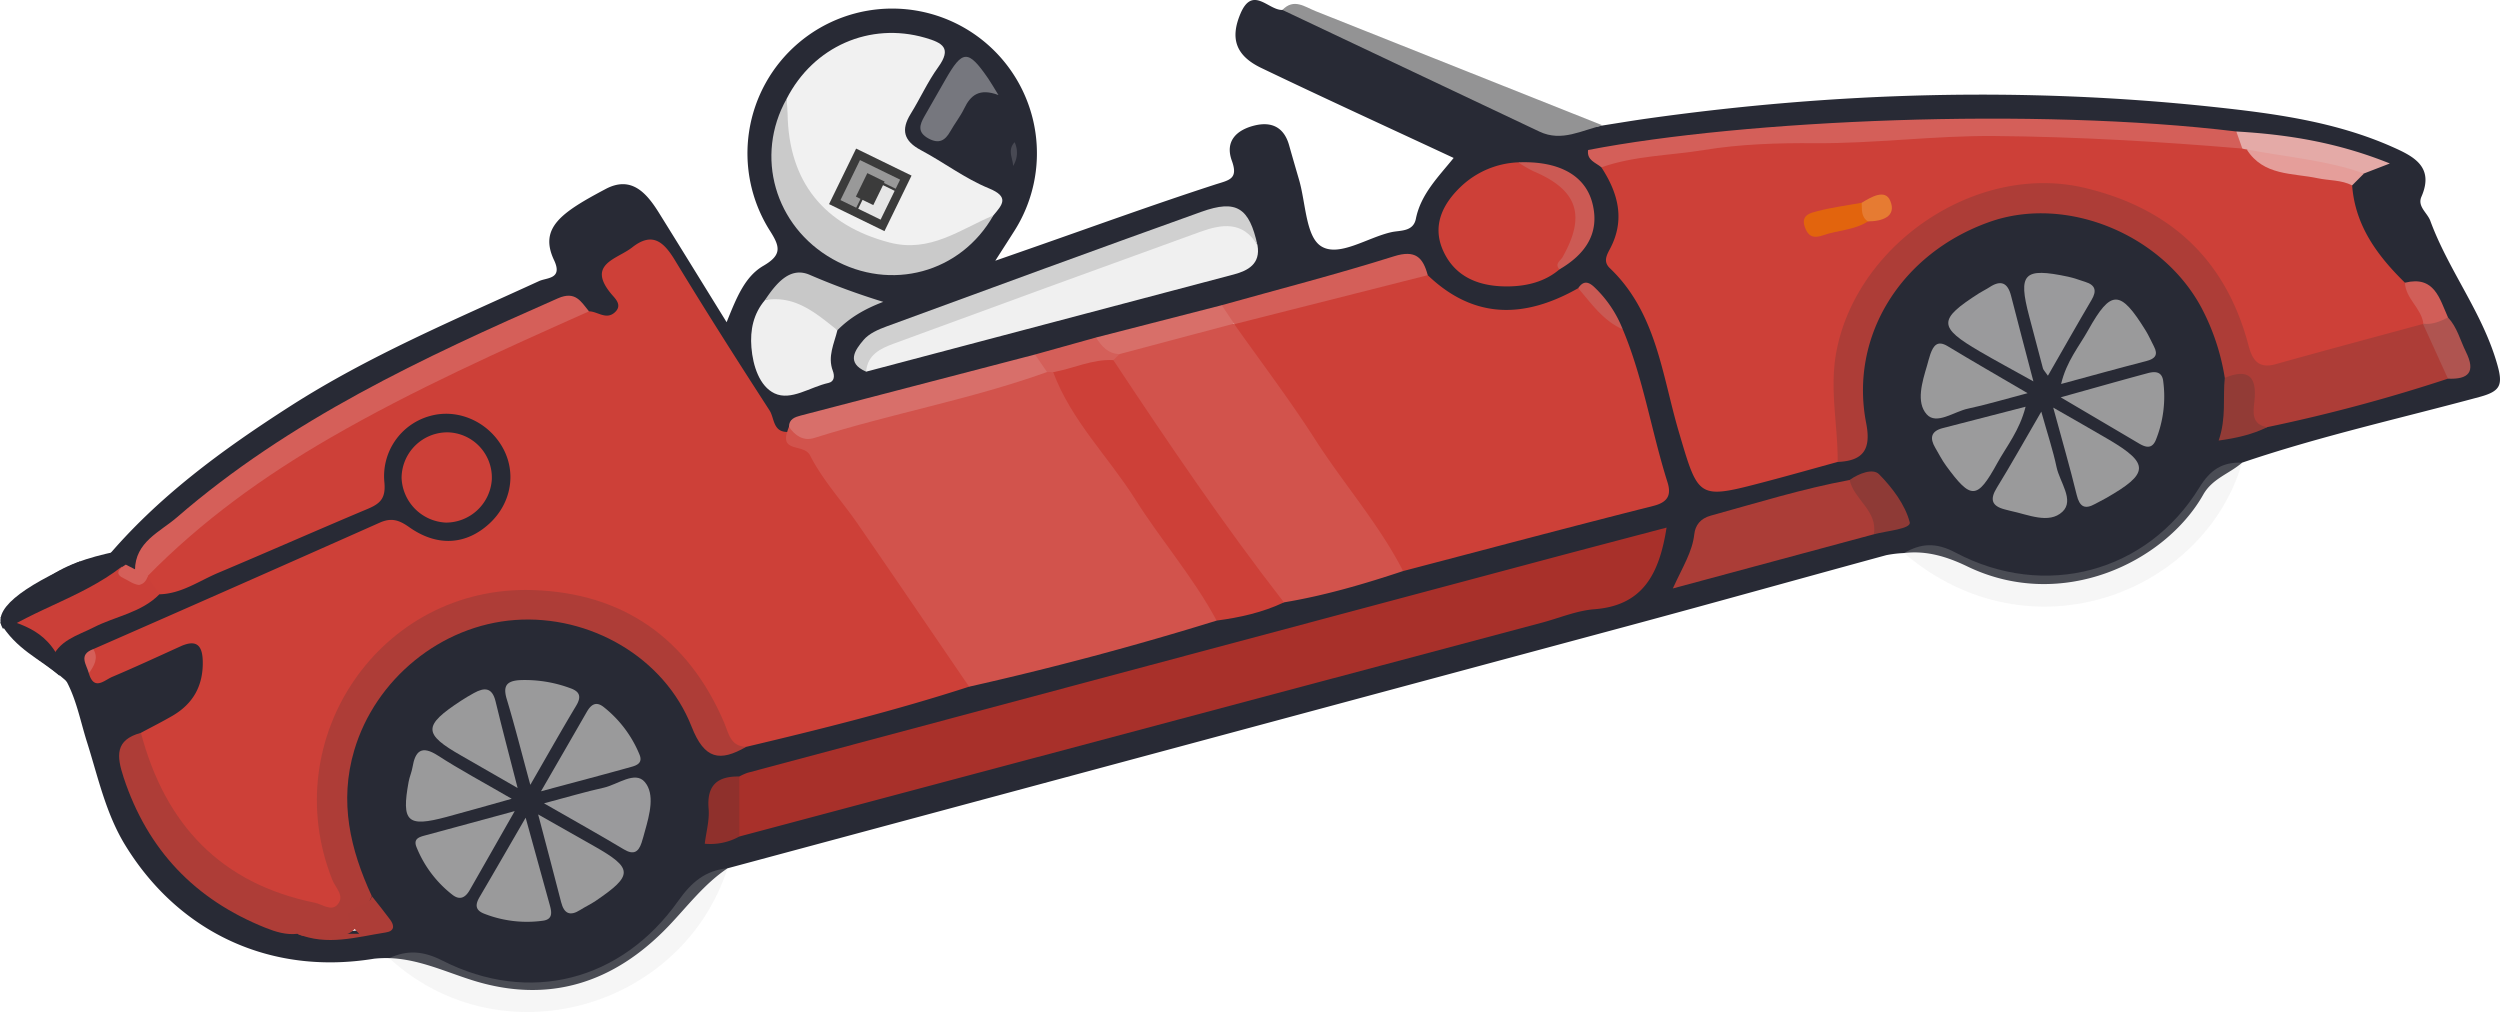 <svg id="Layer_1" data-name="Layer 1" xmlns="http://www.w3.org/2000/svg" viewBox="0 0 899.338 364.063"><defs><style>.cls-1{fill:#282a35;}.cls-2{fill:#d5d5d5;opacity:0.2;}.cls-3{fill:#cb3f38;}.cls-4{fill:#939394;}.cls-5{fill:#cd4038;}.cls-6{fill:#d2534c;}.cls-7{fill:#a8302a;}.cls-8{fill:#ad3d37;}.cls-9{fill:#ae3d37;}.cls-10{fill:#f1f1f1;}.cls-11{fill:#f0f0f0;}.cls-12{fill:#d55f59;}.cls-13{fill:#d45f59;}.cls-14{fill:#ab3d37;}.cls-15{fill:#cacaca;}.cls-16{fill:#d0d0d0;}.cls-17{fill:#efefef;}.cls-18{fill:#cc4038;}.cls-19{fill:#d86f6a;}.cls-20{fill:#9a9a9b;}.cls-21{fill:#9a9a9c;}.cls-22{fill:#9b9b9c;}.cls-23{fill:#d86f69;}.cls-24{fill:#c8c8c8;}.cls-25{fill:#76777e;}.cls-26{fill:#e4aaa7;}.cls-27{fill:#cc5a54;}.cls-28{fill:#8e3a36;}.cls-29{fill:#923b36;}.cls-30{fill:#8f302c;}.cls-31{fill:#e59e9a;}.cls-32{fill:#af5450;}.cls-33{fill:#d15e58;}.cls-34{fill:#ca5953;}.cls-35{fill:#484953;}.cls-36{fill:#e2640d;}.cls-37{fill:#e67b32;}.cls-38{fill:#1a1a1a;fill-opacity:0.84;}.cls-39{fill:#e6e6e6;}.cls-40{fill:#999;}</style></defs><title>tesla</title><path class="cls-1" d="M325.293,446.363q162.402-43.695,324.797-87.413c30.706-8.28,61.332-16.858,92.013-25.229a42.294,42.294,0,0,1,6.388-.761c8.137-.994,15.589,1.334,22.771,4.801,34.149,16.482,71.15-1.567,84.888-25.826,3.315-5.854,9.443-7.52,13.965-11.486,28.03-9.536,56.939-15.934,85.47-23.661,7.662-2.075,8.414-4.39,6.289-11.834-5.297-18.56-17.489-33.688-24.04-51.514-1.069-2.908-4.734-5.147-3.195-8.671,4.665-10.678-2.716-14.458-10.186-17.796-20.717-9.257-42.977-12.192-65.2-14.558-67.85-7.223-135.564-5.259-203.091,4.236-5.351.752-10.681,1.654-16.021,2.486-23.359,4.806-40.771-10.418-60.095-18.495-15.507-6.481-30.806-13.672-45.963-21.051-2.915-1.419-5.78-2.889-9.18-2.008-5.035.211-10.723-9.009-15.104,1.355-3.683,8.712-1.878,15.018,7.493,19.514,22.762,10.921,45.724,21.422,69.208,32.373-5.57,6.893-11.815,13.035-13.592,21.894-.948,4.727-5.639,4.102-8.75,4.793-8.692,1.93-18.979,9.178-25.392,5.03-5.472-3.539-5.463-15.56-7.87-23.831-1.21-4.157-2.421-8.314-3.596-12.481-1.831-6.496-6.348-8.592-12.487-7.062-6.446,1.606-10.644,5.649-8.114,12.628,2.45,6.76-1.031,6.98-6.117,8.632-21.931,7.123-43.614,15.012-65.387,22.622-3.655,1.278-7.311,2.555-13.589,4.75,3.181-4.97,4.978-7.729,6.728-10.518a52.066,52.066,0,1,0-88.001-.58c3.78,5.894,4.781,8.891-2.139,12.916-6.656,3.871-9.627,11.345-13.237,20.301-8.657-14.002-16.434-26.639-24.272-39.237-4.471-7.186-9.935-13.62-19.26-8.678-15.977,8.468-24.02,13.98-18.55,25.58,3.237,6.864-2.591,6.252-5.381,7.533-30.399,13.954-61.284,26.894-89.585,45.048C143.483,295.833,120.191,312.813,101.399,335.256c2.672,3.642,5.78,6.336,10.764,4.952,10.413-15.767,25.895-25.988,40.779-36.753,33.007-23.871,70.031-40.358,106.74-57.402,5.447-2.529,10.4-2.643,15.058,1.497,3.611,1.845,7.317,3.588,10.83-.008,2.722-2.786,1.982-6.119.345-8.993-3.81-6.688-.009-9.719,5.288-12.572,6.079-3.274,10.266-1.244,13.516,4.137,10.76,17.811,22.417,35.059,33.181,52.869,2.064,3.415,3.012,8.649,9.064,7.388a13.16,13.16,0,0,0,2.696-1.776c20.627-8.412,42.597-12.191,63.791-18.627,7.529-2.286,15.331-3.619,22.852-5.993,7.399-2.523,15.084-3.983,22.609-6.037,14.592-4.285,29.452-7.571,44.063-11.77,19.728-5.93,39.864-10.381,59.612-16.24,5.556-1.648,9.922-.841,12.937,4.436,17.485,16.499,32.636,18.218,55.035,6.321,10.627-1.191,11.204,7.996,14.64,14.211,5.85,15.17,8.763,31.178,13.558,46.627,2.365,7.62.316,11.222-7.376,13.238-27.837,7.298-55.567,15.002-83.418,22.264-14.219,3.924-28.39,8.016-42.777,11.3-7.971,2.93-16.268,4.662-24.511,6.595-29.419,8.301-59.067,15.744-88.574,23.714-26.586,7.751-53.534,14.161-80.206,21.593-7.097,2.886-12.303,3.156-16.571-5.525-18.128-36.868-58.368-50.906-92.829-32.95-30.967,16.136-48.931,56.45-27.483,94.867,6.407,9.894,5.749,11.465-5.834,12.366-6.008.467-12.088.803-18-1.035-30.456-6.94-50.306-25.351-60.114-54.97-2.042-6.166-1.416-10.541,4.924-13.193,3.648-2.306,7.641-4,11.247-6.351,6.304-4.109,10.602-9.621,11.442-17.34,1.187-10.908-3.796-14.754-14.105-10.821-8.608,3.284-16.289,9.131-25.943,9.316-2.838-2.952-.705-4.48,1.705-5.927,31.065-13.702,62.281-26.987,93.292-40.734,6.758-2.996,12.435-3.412,19.416.015a25.175,25.175,0,0,0,35.373-14.375c4.648-13.324-4.717-29.499-18.885-32.617-14.037-3.09-28.844,7.089-30.258,22.155-.737,7.845-4.221,11.192-10.872,14.008-22.592,9.568-44.948,19.692-67.614,29.097-9.553,5.051-19.814,8.544-29.486,13.297-4.845,2.38-11.116,4.329-9.33,12.108,8.159,8.046,9.658,19.133,12.872,29.286,4.015,12.682,6.756,25.75,13.862,37.294,19.484,31.65,52.627,46.749,89.471,40.681a41.579,41.579,0,0,1,5.38-.204c10.57.347,20.017,4.827,29.864,7.939,27.595,8.72,51.123.907,70.541-19.354C310.872,460.047,316.854,451.995,325.293,446.363Z" transform="translate(-63.564 -134.006)"/><path class="cls-2" d="M870.115,300.448c-7.038-.295-11.42,2.501-15.368,8.941-18.72,30.537-55.589,40.443-87.702,23.404-7.061-3.746-12.397-3.373-18.553.167C794.088,371.835,856.503,347.263,870.115,300.448Z" transform="translate(-63.564 -134.006)"/><path class="cls-2" d="M325.293,446.363c-8.002.763-12.989,5.009-17.734,11.713-20.439,28.879-53.586,37.351-84.822,21.498-7.034-3.57-12.629-3.857-19.184-.897C243.92,515.643,308.919,496.951,325.293,446.363Z" transform="translate(-63.564 -134.006)"/><path class="cls-3" d="M81.967,371.619c2.537-7.297,9.361-8.886,15.306-11.932,7.848-4.021,17.113-5.252,23.629-11.888,1.164-3.542-1.533-5.279-3.439-7.397-1.612-1.133-3.219-2.327-5.343-1.226-4.462,1.122-6.336-4.827-10.719-3.922l.25-.137c-6.88,3.147-14.089,5.664-20.07,10.525-1.345.323-2.722.549-4.029.983-12.964,4.303-13.262,5.178-5.84,16.792,1.195,3.33,4.038,5.444,6.035,8.184Q79.856,371.611,81.967,371.619Z" transform="translate(-63.564 -134.006)"/><path class="cls-4" d="M524.904,137.584q46.239,21.875,92.469,43.768c8.097,3.845,15.267-.6,22.769-2.215q-51.678-20.594-103.371-41.147C532.961,136.481,529.001,133.267,524.904,137.584Z" transform="translate(-63.564 -134.006)"/><path class="cls-1" d="M66.81,359.687c16.375-9.517,35.014-14.062,48.728-29.423C96.689,334.346,76.879,336.323,66.81,359.687Z" transform="translate(-63.564 -134.006)"/><path class="cls-1" d="M92.414,335.914c1.626,6.852-14.28,15.703-27.775,24.282C60.482,353.634,70.653,345.435,92.414,335.914Z" transform="translate(-63.564 -134.006)"/><path class="cls-5" d="M116.567,341.336q2.168,3.233,4.336,6.464c7.922-.191,14.25-4.818,21.169-7.732,17.981-7.573,35.83-15.461,53.816-23.02,4.497-1.89,6.493-3.817,5.953-9.53a22.446,22.446,0,0,1,16.388-23.861c9.828-2.778,20.626,1.822,25.991,11.073,5.264,9.076,3.378,20.3-4.649,27.662-8.307,7.618-18.659,8.415-28.756,1.282-3.689-2.606-6.436-3.523-10.657-1.645q-51.451,22.894-103.036,45.485c-1.298,2.782-.693,5.907-1.58,8.762,1.882,6.348,5.551,2.43,8.368,1.236,8.262-3.501,16.407-7.277,24.58-10.984,5.655-2.565,7.902-.508,8.016,5.407.169,8.747-3.453,15.24-10.936,19.587-3.703,2.151-7.539,4.074-11.315,6.101-1.709,15.46,7.14,26.847,15.805,37.659,11.7,14.599,27.892,22.665,46.083,26.366,11.339,2.307,13.786-.806,9.644-12.258-5.292-14.634-7.178-29.303-3.18-44.604,8.225-31.481,32.765-52.377,65.753-55.657,28.47-2.831,57.584,14.447,71.266,41.788,2.564,5.124,2.562,13.907,12.387,11.753,26.949-6.382,53.808-13.099,80.174-21.64,1.92-4.972-1.614-8.256-3.978-11.625-15.732-22.42-31.535-44.789-47.021-67.38a35.592,35.592,0,0,0-14.447-12.634c-5.157-.017-4.575-5.006-6.334-7.726-11.578-17.9-23.028-35.891-34.088-54.114-4.054-6.679-8.171-10.203-15.35-4.54-5.382,4.246-16.579,5.974-7.407,16.851,1.327,1.574,4.032,3.959,1.134,6.543-3.109,2.772-6.152-.374-9.249-.404-4.634-1.613-8.534.93-12.341,2.633-37.818,16.917-75.335,34.388-109.661,57.975-11.334,7.788-21.29,17.166-31.926,25.752C118.799,334.559,115.884,337.066,116.567,341.336Z" transform="translate(-63.564 -134.006)"/><path class="cls-5" d="M639.637,194.198c6.053,9.287,8.66,18.922,3.048,29.427-1.199,2.245-2.411,4.555-.01,6.841,16.798,15.999,18.757,38.363,24.808,58.836,7.17,24.255,6.726,24.416,31.153,17.997,8.69-2.284,17.334-4.741,25.999-7.119,5.228-3.053,2.727-7.649,2.068-11.627a73.497,73.497,0,0,1,55.267-83.609c36.413-8.888,75.06,13.044,86.524,49.102,4.608,14.494,6.392,15.807,20.841,11.874,14.926-4.062,30.198-6.958,44.654-12.688A7.969,7.969,0,0,0,936.12,250.747c1.131-6.782-3.217-10.877-7.417-15.044-9.911-9.727-17.912-20.489-18.992-35.006-2.102-4.989-6.755-4.844-10.98-5.275-9.813-1-19.161-3.161-26.967-9.735a14.254,14.254,0,0,0-3.724-1.017c-37.629-5.031-75.506-6.105-113.276-4.372-35.154,1.612-70.508,2.017-105.328,8.395C645.463,189.421,641.496,189.847,639.637,194.198Z" transform="translate(-63.564 -134.006)"/><path class="cls-5" d="M631.291,237.684c-19.112,10.85-37.332,11.391-54.116-4.681a8.948,8.948,0,0,0-7.219-1.432c-20.436,5.583-41.505,8.959-61.12,17.407-3.228,3.061-1.257,6.121.499,8.663,18.324,26.526,36.547,53.125,55.639,79.11a14.732,14.732,0,0,0,3.341,2.686c30.014-7.861,59.993-15.862,90.075-23.454,5.376-1.357,6.42-4.124,5.02-8.543-5.766-18.204-8.643-37.253-16.083-54.963C641.533,248.031,639.138,239.902,631.291,237.684Z" transform="translate(-63.564 -134.006)"/><path class="cls-6" d="M346.742,289.393c-2.396,7.405,6.083,4.2,8.24,8.454,4.482,8.84,11.458,16.389,17.154,24.644,13.429,19.459,26.709,39.02,40.051,58.54q44.992-10.133,89.045-23.775c1.815-4.009-.749-6.948-2.707-9.801-18.444-26.877-37.236-53.512-55.921-80.235a7.215,7.215,0,0,0-3.236-.582c-24.244,5.213-47.963,12.464-71.923,18.775-6.698,1.764-13.224,2.814-20.062,2.15A14.221,14.221,0,0,0,346.742,289.393Z" transform="translate(-63.564 -134.006)"/><path class="cls-7" d="M329.532,434.928q144.374-38.467,288.747-76.934c6.278-1.673,12.48-4.335,18.849-4.822,17.482-1.338,23.335-12.705,25.961-29.371-14.742,3.892-28.857,7.582-42.953,11.346q-143.832,38.407-287.651,76.861a19.799,19.799,0,0,0-2.967,1.331C325.015,420.538,324.779,427.735,329.532,434.928Z" transform="translate(-63.564 -134.006)"/><path class="cls-6" d="M568.315,339.437c-8.721-16.983-21.39-31.332-31.631-47.319C527.58,277.906,517.331,264.427,507.588,250.625c-.481-.265-.963-.531-1.442-.805-13.81.75-26.516,5.902-39.514,9.926a7.772,7.772,0,0,0-3.242,3.609c-.695,4.788,2.158,8.268,4.625,11.757,15.836,22.402,31.501,44.923,47.264,67.376,2.471,3.519,4.197,8.703,10.16,8.212C540.08,348.276,554.261,344.101,568.315,339.437Z" transform="translate(-63.564 -134.006)"/><path class="cls-8" d="M935.222,250.545c-17.68,4.807-35.386,9.526-53.028,14.469-6.347,1.778-8.428-1.691-9.782-6.825-8.135-30.85-28.214-49.324-58.964-56.609-38.495-9.12-81.38,19.639-89.142,58.243-2.788,13.867.454,26.929.329,40.357,9.235-.376,12.106-4.513,10.264-13.941-6.118-31.307,12.574-61.219,44.529-72.452,27.372-9.622,61.687,4.343,75.94,30.667a81.099,81.099,0,0,1,8.525,25.473c4.438,2.25,8.176,4.62,8.084,10.737-.058,3.902.495,9.125,7.187,7.001a596.945,596.945,0,0,0,65.013-17.44C944.36,262.224,942.8,255.015,935.222,250.545Z" transform="translate(-63.564 -134.006)"/><path class="cls-9" d="M332.014,402.672c-5.737-.165-6.292-4.847-7.988-8.81-12.946-30.247-36.413-46.562-68.797-47.591-54.823-1.742-92.388,53.417-72.091,104.31,1.127,2.826,4.565,5.736,1.841,8.832-2.259,2.566-5.513-.122-8.089-.644-33.956-6.878-53.94-28.273-62.632-61.143-9.349,2.555-8.777,8.32-6.224,16.056,8.619,26.114,25.681,43.941,51.026,54.079,3.654,1.461,7.443,2.637,11.499,2.173,1.979,1.151,4.166.834,6.296.874,14.18.262,14.18.257,20.446-14.463-7.746-16.8-11.788-33.903-6.299-52.441,7.566-25.556,31.124-44.938,57.858-46.869,26.739-1.931,53.661,13.301,63.486,38.352C317.023,407.313,322.543,408.082,332.014,402.672Z" transform="translate(-63.564 -134.006)"/><path class="cls-10" d="M420.911,211.502c3.249-3.867,5.901-6.671-1.635-9.757-8.574-3.511-16.174-9.334-24.426-13.724-6.137-3.265-7.289-7.242-3.664-13.09,3.411-5.502,6.085-11.505,9.86-16.726,4.976-6.881,1.695-8.777-4.714-10.628-19.813-5.722-40.137,3.082-49.805,22.006-4.342,20.749,3.778,38.908,22.015,49.232C386.732,229.114,405.305,226.52,420.911,211.502Z" transform="translate(-63.564 -134.006)"/><path class="cls-5" d="M525.438,350.701c-21.818-28.088-41.721-57.525-61.365-87.144-8.382-4.415-15.298-1.491-21.637,4.321,6.474,17.41,19.836,30.383,29.511,45.735,9.341,14.822,20.963,28.125,29.285,43.642C509.59,356.139,517.763,354.339,525.438,350.701Z" transform="translate(-63.564 -134.006)"/><path class="cls-11" d="M375.135,267.709q66.169-17.453,132.315-34.986c4.957-1.324,9.65-3.741,8.484-10.455-4.258-9.132-7.958-10.908-18.864-8.321-10.525,2.497-20.399,6.991-30.505,10.721-26.977,9.958-54.174,19.334-80.906,29.935C380.101,256.806,372.735,258.634,375.135,267.709Z" transform="translate(-63.564 -134.006)"/><path class="cls-5" d="M609.704,192.407a31.851,31.851,0,0,0-20.386,8.515c-6.635,6.219-10.691,14.066-6.653,23.162,4.48,10.09,13.808,13.187,23.988,12.943,6.355-.153,12.743-1.702,17.893-6.113,13.293-18.216,9.721-32.04-9.598-37.217C613.207,193.231,611.402,193.041,609.704,192.407Z" transform="translate(-63.564 -134.006)"/><path class="cls-12" d="M116.567,341.336c19.488-19.887,41.83-35.987,65.875-49.874,29.957-17.302,61.479-31.38,93.006-45.459-2.903-3.499-4.83-7.476-11.201-4.674-48.552,21.352-96.536,43.687-137.08,78.818-6.004,5.203-15.029,8.793-15.047,19.032Q114.343,340.255,116.567,341.336Z" transform="translate(-63.564 -134.006)"/><path class="cls-13" d="M639.637,194.198c11.939-4.209,24.637-4.223,36.945-6.234,13.032-2.129,26.465-2.55,39.713-2.447,21.605.168,43.021-2.76,64.655-2.583,29.849.244,59.557,2.013,89.259,4.511,1.422-2.804-.54-4.413-2.168-6.14-72.342-8.783-176.99-4.213-233.183,6.663C634.317,191.678,637.609,192.47,639.637,194.198Z" transform="translate(-63.564 -134.006)"/><path class="cls-14" d="M728.936,306.672c-16.938,3.134-33.36,8.256-49.932,12.819-3.76,1.035-5.587,3.457-5.955,6.749-.701,6.255-4.022,11.423-7.71,19.455,25.39-6.842,48.853-13.164,72.316-19.487,5.614-3.474,1.491-6.98-.327-9.984C735.143,312.614,733.449,308.329,728.936,306.672Z" transform="translate(-63.564 -134.006)"/><path class="cls-15" d="M420.911,211.502c-11.989,5.041-22.798,13.574-37.416,9.735-23.471-6.164-36.232-21.812-36.602-46.299-.027-1.786-.239-3.57-.365-5.354-11.527,20.558-4.266,45.833,16.549,57.61C383.991,239.027,409.2,232.188,420.911,211.502Z" transform="translate(-63.564 -134.006)"/><path class="cls-16" d="M375.135,267.709c.479-6.156,5.246-8.358,9.957-10.091q55.046-20.249,110.201-40.201c7.811-2.831,15.458-3.977,20.64,4.85-2.96-13.56-7.536-16.602-20.175-12.073-37.826,13.555-75.55,27.393-113.27,41.242-2.98,1.094-6.298,2.546-8.257,4.852C371.17,259.896,367.804,264.498,375.135,267.709Z" transform="translate(-63.564 -134.006)"/><path class="cls-17" d="M338.746,241.954c-4.181,4.947-5.378,10.759-4.872,17.035.539,6.687,2.936,13.977,8.317,16.527,5.92,2.805,12.849-2.322,19.389-3.75,2.224-.486,2.244-2.584,1.577-4.353-1.954-5.188.499-9.819,1.653-14.62C357.731,240.901,349.873,237.634,338.746,241.954Z" transform="translate(-63.564 -134.006)"/><path class="cls-18" d="M224.602,289.532a16.495,16.495,0,0,0-16.574,16.432,16.744,16.744,0,0,0,15.968,16.039,16.569,16.569,0,0,0,16.487-15.431A16.269,16.269,0,0,0,224.602,289.532Z" transform="translate(-63.564 -134.006)"/><path class="cls-19" d="M347.384,287.563c2.242,3.201,5.197,5.23,9.16,3.975,27.65-8.753,56.326-13.878,83.67-23.699,1.48-4.098-1.669-5.028-4.314-6.303q-42.149,10.961-84.288,21.955C349.576,284.025,347.377,284.743,347.384,287.563Z" transform="translate(-63.564 -134.006)"/><path class="cls-13" d="M507.588,250.625q34.794-8.81,69.587-17.621c-1.726-6.432-4.442-9.226-12.163-6.795-20.465,6.445-41.274,11.799-61.946,17.588-1.501,4.2,1.766,5.209,4.431,6.621Z" transform="translate(-63.564 -134.006)"/><path class="cls-20" d="M258.181,418.661c12.621-3.392,22.599-6.015,32.534-8.791,2.055-.574,4.181-1.481,2.858-4.522a42.114,42.114,0,0,0-12.939-17.071c-2.808-2.154-4.57-.636-6.02,1.89C269.63,398.849,264.614,407.512,258.181,418.661Z" transform="translate(-63.564 -134.006)"/><path class="cls-20" d="M249.775,417.484c-3.02-11.791-5.606-21.442-7.934-31.153-1.214-5.064-4.005-5.109-7.778-3.02-1.577.873-3.139,1.783-4.646,2.771-13.754,9.018-13.718,11.897.165,19.797C235.718,409.371,241.825,412.913,249.775,417.484Z" transform="translate(-63.564 -134.006)"/><path class="cls-20" d="M254.338,416.347c6.169-10.69,11.215-19.659,16.504-28.483,2.018-3.366,1.21-5.162-2.274-6.348a46.896,46.896,0,0,0-17.928-2.848c-4.819.271-6.222,2.061-4.776,6.851C248.732,395.019,251.155,404.652,254.338,416.347Z" transform="translate(-63.564 -134.006)"/><path class="cls-20" d="M792.963,275.447c-10.945-6.415-19.896-11.546-28.721-16.888-3.726-2.255-5.137-.242-6.238,2.79-.489,1.346-.795,2.757-1.203,4.133-1.763,5.938-4.029,13.209-.138,17.575,3.501,3.929,9.843-1,14.897-2.061C777.864,279.672,784.051,277.791,792.963,275.447Z" transform="translate(-63.564 -134.006)"/><path class="cls-20" d="M802.18,280.638c3.289,12.108,6.087,21.704,8.444,31.408,1.043,4.292,2.894,5.329,6.668,3.224,1.256-.701,2.557-1.321,3.807-2.032,15.623-8.888,15.813-12.406,1.08-21.094C816.316,288.686,810.38,285.35,802.18,280.638Z" transform="translate(-63.564 -134.006)"/><path class="cls-20" d="M797.891,282.088c-6.175,10.622-10.912,19.113-16.004,27.386-2.566,4.17-1.864,6.546,2.829,7.777.698.183,1.392.391,2.097.537,6.314,1.309,13.851,4.867,18.692.306,4.388-4.135-.992-10.652-2.13-16.071C802.125,296.066,800.177,290.255,797.891,282.088Z" transform="translate(-63.564 -134.006)"/><path class="cls-20" d="M247.648,421.353c-10.446-6.065-18.686-10.458-26.499-15.511-5.909-3.821-8.197-1.791-9.205,4.219-.295,1.761-1.068,3.439-1.387,5.198-2.617,14.426-.493,16.414,13.586,12.644C231.378,425.967,238.575,423.887,247.648,421.353Z" transform="translate(-63.564 -134.006)"/><path class="cls-21" d="M259.262,422.993c10.855,6.229,19.886,11.265,28.755,16.573,3.514,2.104,5.232.931,6.355-2.427.456-1.364.803-2.764,1.195-4.15,1.69-5.98,3.66-13.29-.044-17.666-3.498-4.132-9.779.94-14.791,2.047C274.24,418.803,267.854,420.715,259.262,422.993Z" transform="translate(-63.564 -134.006)"/><path class="cls-21" d="M795.052,271.206c-3.156-12.062-5.648-21.406-8.033-30.777-1.196-4.702-3.638-5.822-7.75-3.112-1.204.793-2.53,1.4-3.746,2.177-14.831,9.473-14.822,12.154.212,20.925C781.312,263.672,787.007,266.723,795.052,271.206Z" transform="translate(-63.564 -134.006)"/><path class="cls-20" d="M805.014,272.135c10.794-2.919,20.706-5.682,30.669-8.247,3.174-.817,4.331-2.22,2.718-5.289-1.004-1.911-1.861-3.91-2.996-5.739-9.145-14.74-12.429-14.803-20.659-.063C811.466,258.671,806.952,263.958,805.014,272.135Z" transform="translate(-63.564 -134.006)"/><path class="cls-20" d="M804.874,276.936c10.375,6.116,19.271,11.353,28.159,16.605,2.418,1.428,4.667,2.069,6.056-1.25a41.791,41.791,0,0,0,2.669-21.082c-.401-3.641-2.99-3.656-5.544-2.97C826.258,270.912,816.342,273.738,804.874,276.936Z" transform="translate(-63.564 -134.006)"/><path class="cls-22" d="M248.728,425.788c-12.418,3.374-22.374,6.089-32.337,8.777-2.244.605-4.221,1.277-2.945,4.301a41.016,41.016,0,0,0,12.938,17.078c2.716,2.072,4.68.836,6.147-1.732C237.505,445.508,242.46,436.793,248.728,425.788Z" transform="translate(-63.564 -134.006)"/><path class="cls-20" d="M257.152,426.983c3.235,12.308,5.81,21.898,8.258,31.519,1.064,4.179,3.177,5.192,6.87,2.848,1.811-1.15,3.783-2.053,5.555-3.256,13.601-9.231,13.525-11.724-.516-19.687C271.44,435.074,265.558,431.745,257.152,426.983Z" transform="translate(-63.564 -134.006)"/><path class="cls-20" d="M252.658,428.16c-6.165,10.636-11.313,19.591-16.545,28.496-1.513,2.575-1.763,4.646,1.457,5.97a42.03,42.03,0,0,0,21.128,2.618c3.714-.425,3.398-2.921,2.669-5.558C258.639,449.822,255.916,439.956,252.658,428.16Z" transform="translate(-63.564 -134.006)"/><path class="cls-21" d="M800.271,269.165c5.419-9.438,10.481-18.409,15.712-27.282,1.929-3.274,1.38-5.327-2.263-6.468-2.053-.643-4.08-1.424-6.177-1.868-15.978-3.386-18.097-1.204-14.002,14.267,1.65,6.234,3.259,12.479,4.938,18.705C798.631,267.084,799.157,267.548,800.271,269.165Z" transform="translate(-63.564 -134.006)"/><path class="cls-22" d="M792.242,280.318c-10.646,2.75-20.205,5.235-29.773,7.683-4.289,1.097-4.784,3.595-2.723,7.091,1.272,2.158,2.407,4.42,3.879,6.434,9.011,12.33,11.172,12.272,18.386-.84C785.402,294.523,790.046,288.955,792.242,280.318Z" transform="translate(-63.564 -134.006)"/><path class="cls-23" d="M507.497,250.417q-2.215-3.31-4.43-6.62-22.615,5.809-45.228,11.617c.17,5.753,3.011,7.717,8.468,5.968Q486.902,255.9,507.497,250.417Z" transform="translate(-63.564 -134.006)"/><path class="cls-24" d="M338.746,241.954c10.954-1.837,18.396,4.774,26.064,10.838,4.331-4.367,9.479-7.528,16.496-10.194a258.514,258.514,0,0,1-26.336-9.669C347.699,229.657,342.676,236.141,338.746,241.954Z" transform="translate(-63.564 -134.006)"/><path class="cls-25" d="M422.751,168.205c-1.908-3.083-2.742-4.571-3.706-5.968-7.236-10.484-9.2-10.419-15.41.46-2.487,4.357-4.963,8.721-7.47,13.066-1.777,3.08-2.714,5.807,1.387,8.05,3.762,2.058,5.988.801,7.872-2.552,1.578-2.808,3.622-5.372,5.015-8.26C412.7,168.309,415.831,165.59,422.751,168.205Z" transform="translate(-63.564 -134.006)"/><path class="cls-26" d="M868.043,181.305q1.083,3.07,2.167,6.14a7.818,7.818,0,0,0,1.573.314c13.254,6.848,27.632,8.207,42.199,8.645,2.573-.992,5.145-1.985,9.299-3.587C904.385,185.197,886.402,182.366,868.043,181.305Z" transform="translate(-63.564 -134.006)"/><path class="cls-27" d="M609.704,192.407a47.409,47.409,0,0,0,5.473,3.192c15.866,6.687,19.016,15.84,10.515,30.871-.784,1.386-2.967,2.393-1.144,4.444,9.163-5.338,14.646-12.87,11.864-23.785C633.781,196.813,623.961,191.82,609.704,192.407Z" transform="translate(-63.564 -134.006)"/><path class="cls-28" d="M728.936,306.672c1.581,7.105,10.179,11.078,8.719,19.538,4.628-1.259,13.534-1.915,12.9-4.344-1.657-6.352-6.256-12.412-11.028-17.266C737.324,302.358,732.226,304.327,728.936,306.672Z" transform="translate(-63.564 -134.006)"/><path class="cls-29" d="M879.165,287.666c-5.798-.933-5.022-5.515-4.614-9.244.966-8.828-2.003-12.062-10.659-8.493-.745,7.102.622,14.363-2.2,22.557C868.238,291.593,873.844,290.293,879.165,287.666Z" transform="translate(-63.564 -134.006)"/><path class="cls-30" d="M329.532,434.928q-.007-10.795-.014-21.589c-7.889-.137-11.765,3.15-11.041,11.604.348,4.056-.858,8.246-1.385,12.586A21.557,21.557,0,0,0,329.532,434.928Z" transform="translate(-63.564 -134.006)"/><path class="cls-31" d="M913.982,196.404c-13.663-4.845-28.102-5.9-42.197-8.645,6.015,9.561,16.48,8.434,25.552,10.367,4.108.876,8.473.562,12.371,2.572Q911.848,198.55,913.982,196.404Z" transform="translate(-63.564 -134.006)"/><path class="cls-32" d="M935.222,250.546q4.477,9.839,8.955,19.679c7.449.322,10.064-2.399,6.462-9.661-2.065-4.164-3.142-8.825-6.432-12.352-3.607-1.81-6.295-.001-8.87,2.252Z" transform="translate(-63.564 -134.006)"/><path class="cls-13" d="M466.307,261.382c-4.151-.106-6.468-2.814-8.469-5.968q-10.968,3.062-21.938,6.123,2.157,3.152,4.314,6.303,1.11.018,2.221.037c7.245-1.282,14.056-4.732,21.638-4.321Q465.19,262.47,466.307,261.382Z" transform="translate(-63.564 -134.006)"/><path class="cls-8" d="M197.3,456.344c-.504,5.102-15.364,2.692-4.514,13.588-8.797,0-15.508,0-22.223.001,10.657,4.435,21.209,1.148,31.772-.49,3.19-.495,3.167-2.449,1.579-4.609C201.788,461.945,199.511,459.168,197.3,456.344Z" transform="translate(-63.564 -134.006)"/><path class="cls-33" d="M935.337,250.464c3.246.388,6.08-.844,8.87-2.252-3.057-6.785-4.85-15.138-15.503-12.509C928.958,241.503,934.648,244.86,935.337,250.464Z" transform="translate(-63.564 -134.006)"/><path class="cls-34" d="M631.291,237.684c4.79,5.53,8.979,11.71,16.032,14.792a42.171,42.171,0,0,0-9.999-14.963C635.134,235.349,633.224,234.787,631.291,237.684Z" transform="translate(-63.564 -134.006)"/><path class="cls-35" d="M427.995,193.713a8.84,8.84,0,0,0,.562-8.552C425.828,188.088,428.004,191.016,427.995,193.713Z" transform="translate(-63.564 -134.006)"/><path class="cls-12" d="M95.543,376.277c1.753-2.699,3.65-5.372,1.579-8.761C91.573,369.529,94.748,373.118,95.543,376.277Z" transform="translate(-63.564 -134.006)"/><path class="cls-36" d="M733.276,206.952c-5.274.954-10.618,1.638-15.79,2.981-2.462.639-6.134,1.325-4.705,5.622,1.083,3.258,2.892,4.398,6.548,3.111,5.32-1.873,11.253-1.83,16.195-5.014C735.83,211.065,735.592,208.66,733.276,206.952Z" transform="translate(-63.564 -134.006)"/><path class="cls-37" d="M733.276,206.952c.129,2.441-.279,5.062,2.248,6.699,5.07-.026,10.416-1.662,8.027-7.427C741.756,201.892,736.688,204.856,733.276,206.952Z" transform="translate(-63.564 -134.006)"/><path class="cls-1" d="M87.946,379.507C79.794,371.893,70.347,368.062,63.718,356,73.286,359.478,83.404,361.354,87.946,379.507Z" transform="translate(-63.564 -134.006)"/><rect id="fondo" class="cls-38" x="365.526" y="191.216" width="22.225" height="22.18" transform="translate(-33.864 318.135) rotate(-64)"/><g id="isotipo"><polygon id="log" class="cls-39" points="314.151 73.785 317.651 66.608 321.838 68.65 318.337 75.827 318.337 75.827 316.782 79.016 308.728 75.088 310.283 71.899 314.151 73.785"/><polygon id="dis" class="cls-40" points="319.575 62.562 323.802 64.623 322.207 67.892 317.981 65.831 318.234 65.313 312.014 62.279 307.891 70.732 309.566 71.549 308.01 74.738 302.348 71.977 303.904 68.787 308.027 60.334 308.027 60.334 309.368 57.583 319.575 62.562"/></g><path class="cls-1" d="M85.049,377.171c-7.228-6.256-15.595-9.416-21.486-19.312C72.036,360.73,80.99,362.29,85.049,377.171Z" transform="translate(-63.564 -134.006)"/><path class="cls-12" d="M116.826,341.213q-4.008-2.048-8.016-4.096c-3.203,1.928-3.716,3.547-.633,4.978,1.768.82,3.227,2.075,5.373,2.349,1.908-.384,2.648-1.72,3.245-3.173Z" transform="translate(-63.564 -134.006)"/></svg>
